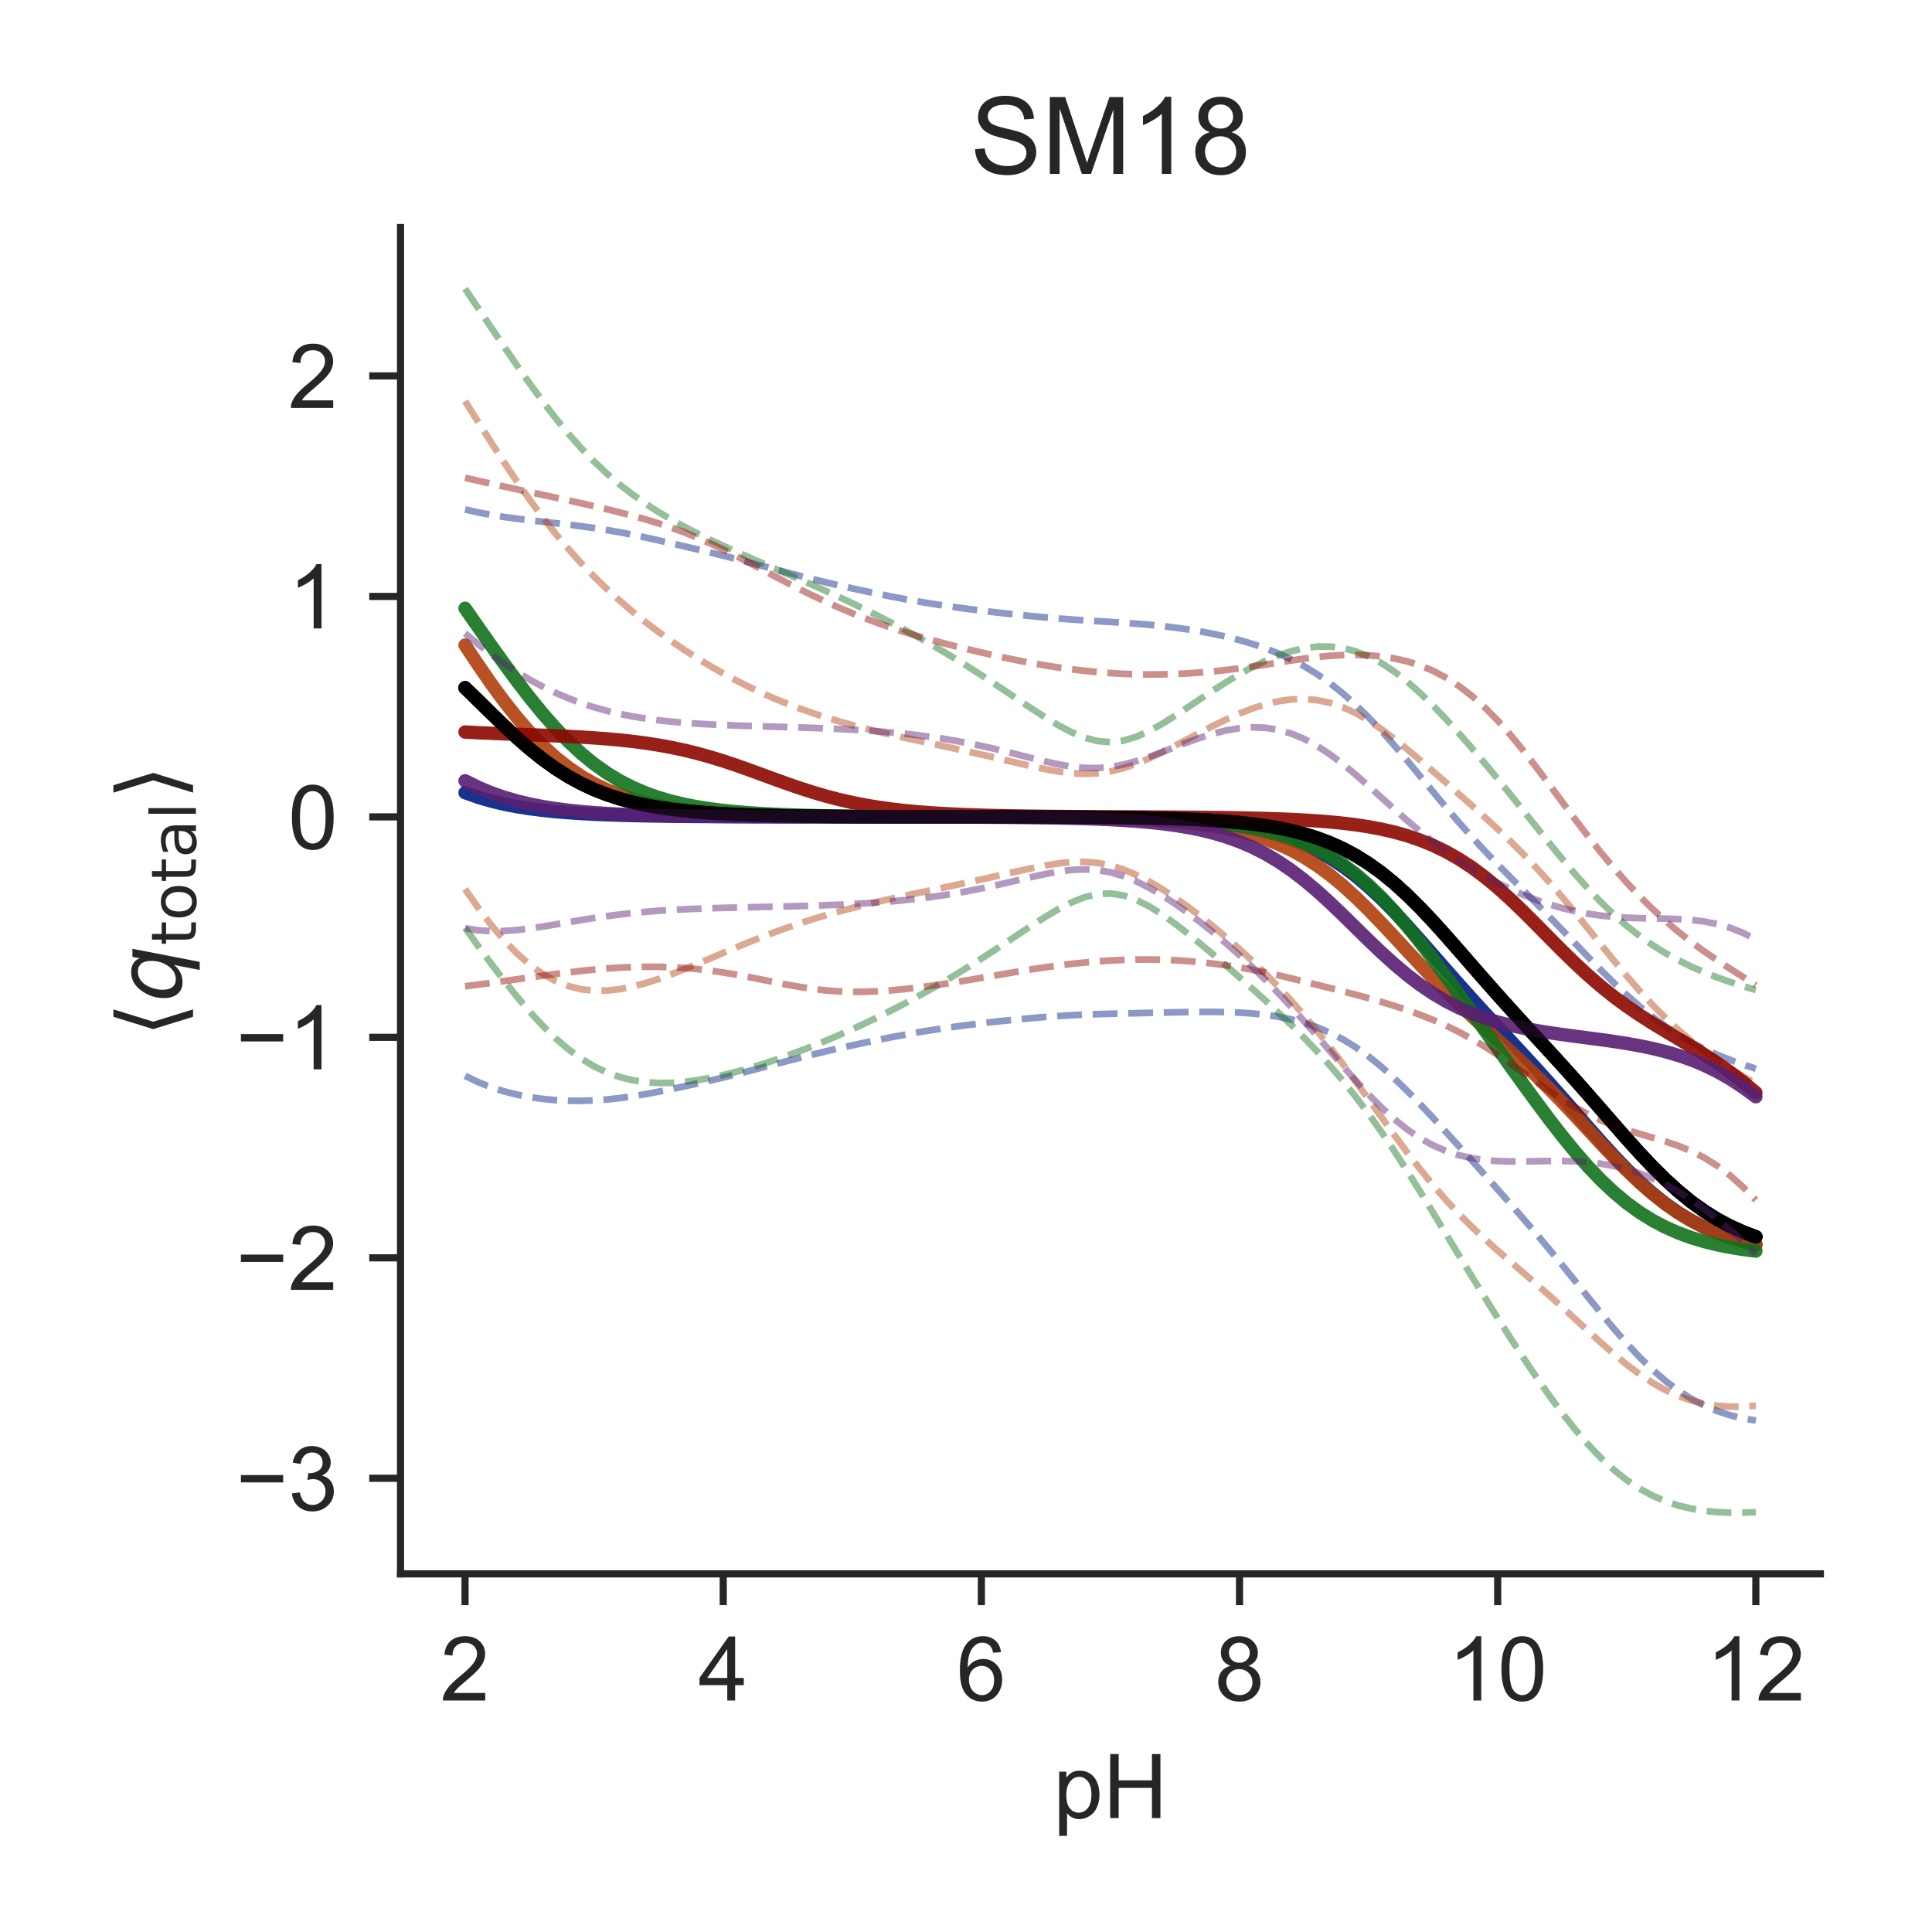 <?xml version="1.0" encoding="utf-8" standalone="no"?>
<!DOCTYPE svg PUBLIC "-//W3C//DTD SVG 1.1//EN"
  "http://www.w3.org/Graphics/SVG/1.1/DTD/svg11.dtd">
<!-- Created with matplotlib (http://matplotlib.org/) -->
<svg height="216pt" version="1.1" viewBox="0 0 216 216" width="216pt" xmlns="http://www.w3.org/2000/svg" xmlns:xlink="http://www.w3.org/1999/xlink">
 <defs>
  <style type="text/css">
*{stroke-linecap:butt;stroke-linejoin:round;}
  </style>
 </defs>
 <g id="figure_1">
  <g id="patch_1">
   <path d="M 0 216 
L 216 216 
L 216 0 
L 0 0 
z
" style="fill:#ffffff;"/>
  </g>
  <g id="axes_1">
   <g id="patch_2">
    <path d="M 44.78 175.96 
L 203.52 175.96 
L 203.52 25.44 
L 44.78 25.44 
z
" style="fill:#ffffff;"/>
   </g>
   <g id="matplotlib.axis_1">
    <g id="xtick_1">
     <g id="line2d_1">
      <defs>
       <path d="M 0 0 
L 0 3.5 
" id="mb415f9272c" style="stroke:#262626;stroke-width:0.8;"/>
      </defs>
      <g>
       <use style="fill:#262626;stroke:#262626;stroke-width:0.8;" x="51.995" xlink:href="#mb415f9272c" y="175.96"/>
      </g>
     </g>
     <g id="text_1">
      <!-- 2 -->
      <defs>
       <path d="M 50.344 8.453 
L 50.344 0 
L 3.031 0 
Q 2.938 3.172 4.047 6.109 
Q 5.859 10.938 9.828 15.625 
Q 13.812 20.312 21.344 26.469 
Q 33.016 36.031 37.109 41.625 
Q 41.219 47.219 41.219 52.203 
Q 41.219 57.422 37.469 61 
Q 33.734 64.594 27.734 64.594 
Q 21.391 64.594 17.578 60.781 
Q 13.766 56.984 13.719 50.25 
L 4.688 51.172 
Q 5.609 61.281 11.656 66.578 
Q 17.719 71.875 27.938 71.875 
Q 38.234 71.875 44.234 66.156 
Q 50.25 60.453 50.25 52 
Q 50.25 47.703 48.484 43.547 
Q 46.734 39.406 42.656 34.812 
Q 38.578 30.219 29.109 22.219 
Q 21.188 15.578 18.938 13.203 
Q 16.703 10.844 15.234 8.453 
z
" id="ArialMT-32"/>
      </defs>
      <g style="fill:#262626;" transform="translate(49.215 190.118)scale(0.1 -0.1)">
       <use xlink:href="#ArialMT-32"/>
      </g>
     </g>
    </g>
    <g id="xtick_2">
     <g id="line2d_2">
      <g>
       <use style="fill:#262626;stroke:#262626;stroke-width:0.8;" x="80.857" xlink:href="#mb415f9272c" y="175.96"/>
      </g>
     </g>
     <g id="text_2">
      <!-- 4 -->
      <defs>
       <path d="M 32.328 0 
L 32.328 17.141 
L 1.266 17.141 
L 1.266 25.203 
L 33.938 71.578 
L 41.109 71.578 
L 41.109 25.203 
L 50.781 25.203 
L 50.781 17.141 
L 41.109 17.141 
L 41.109 0 
z
M 32.328 25.203 
L 32.328 57.469 
L 9.906 25.203 
z
" id="ArialMT-34"/>
      </defs>
      <g style="fill:#262626;" transform="translate(78.077 190.118)scale(0.1 -0.1)">
       <use xlink:href="#ArialMT-34"/>
      </g>
     </g>
    </g>
    <g id="xtick_3">
     <g id="line2d_3">
      <g>
       <use style="fill:#262626;stroke:#262626;stroke-width:0.8;" x="109.719" xlink:href="#mb415f9272c" y="175.96"/>
      </g>
     </g>
     <g id="text_3">
      <!-- 6 -->
      <defs>
       <path d="M 49.75 54.047 
L 41.016 53.375 
Q 39.844 58.547 37.703 60.891 
Q 34.125 64.656 28.906 64.656 
Q 24.703 64.656 21.531 62.312 
Q 17.391 59.281 14.984 53.469 
Q 12.594 47.656 12.5 36.922 
Q 15.672 41.75 20.266 44.094 
Q 24.859 46.438 29.891 46.438 
Q 38.672 46.438 44.844 39.969 
Q 51.031 33.5 51.031 23.25 
Q 51.031 16.5 48.125 10.719 
Q 45.219 4.938 40.141 1.859 
Q 35.062 -1.219 28.609 -1.219 
Q 17.625 -1.219 10.688 6.859 
Q 3.766 14.938 3.766 33.5 
Q 3.766 54.25 11.422 63.672 
Q 18.109 71.875 29.438 71.875 
Q 37.891 71.875 43.281 67.141 
Q 48.688 62.406 49.75 54.047 
z
M 13.875 23.188 
Q 13.875 18.656 15.797 14.5 
Q 17.719 10.359 21.188 8.172 
Q 24.656 6 28.469 6 
Q 34.031 6 38.031 10.484 
Q 42.047 14.984 42.047 22.703 
Q 42.047 30.125 38.078 34.391 
Q 34.125 38.672 28.125 38.672 
Q 22.172 38.672 18.016 34.391 
Q 13.875 30.125 13.875 23.188 
z
" id="ArialMT-36"/>
      </defs>
      <g style="fill:#262626;" transform="translate(106.939 190.118)scale(0.1 -0.1)">
       <use xlink:href="#ArialMT-36"/>
      </g>
     </g>
    </g>
    <g id="xtick_4">
     <g id="line2d_4">
      <g>
       <use style="fill:#262626;stroke:#262626;stroke-width:0.8;" x="138.581" xlink:href="#mb415f9272c" y="175.96"/>
      </g>
     </g>
     <g id="text_4">
      <!-- 8 -->
      <defs>
       <path d="M 17.672 38.812 
Q 12.203 40.828 9.562 44.531 
Q 6.938 48.25 6.938 53.422 
Q 6.938 61.234 12.547 66.547 
Q 18.172 71.875 27.484 71.875 
Q 36.859 71.875 42.578 66.422 
Q 48.297 60.984 48.297 53.172 
Q 48.297 48.188 45.672 44.5 
Q 43.062 40.828 37.75 38.812 
Q 44.344 36.672 47.781 31.875 
Q 51.219 27.094 51.219 20.453 
Q 51.219 11.281 44.719 5.031 
Q 38.234 -1.219 27.641 -1.219 
Q 17.047 -1.219 10.547 5.047 
Q 4.047 11.328 4.047 20.703 
Q 4.047 27.688 7.594 32.391 
Q 11.141 37.109 17.672 38.812 
z
M 15.922 53.719 
Q 15.922 48.641 19.188 45.406 
Q 22.469 42.188 27.688 42.188 
Q 32.766 42.188 36.016 45.375 
Q 39.266 48.578 39.266 53.219 
Q 39.266 58.062 35.906 61.359 
Q 32.562 64.656 27.594 64.656 
Q 22.562 64.656 19.234 61.422 
Q 15.922 58.203 15.922 53.719 
z
M 13.094 20.656 
Q 13.094 16.891 14.875 13.375 
Q 16.656 9.859 20.172 7.922 
Q 23.688 6 27.734 6 
Q 34.031 6 38.125 10.047 
Q 42.234 14.109 42.234 20.359 
Q 42.234 26.703 38.016 30.859 
Q 33.797 35.016 27.438 35.016 
Q 21.234 35.016 17.156 30.906 
Q 13.094 26.812 13.094 20.656 
z
" id="ArialMT-38"/>
      </defs>
      <g style="fill:#262626;" transform="translate(135.8 190.118)scale(0.1 -0.1)">
       <use xlink:href="#ArialMT-38"/>
      </g>
     </g>
    </g>
    <g id="xtick_5">
     <g id="line2d_5">
      <g>
       <use style="fill:#262626;stroke:#262626;stroke-width:0.8;" x="167.443" xlink:href="#mb415f9272c" y="175.96"/>
      </g>
     </g>
     <g id="text_5">
      <!-- 10 -->
      <defs>
       <path d="M 37.25 0 
L 28.469 0 
L 28.469 56 
Q 25.297 52.984 20.141 49.953 
Q 14.984 46.922 10.891 45.406 
L 10.891 53.906 
Q 18.266 57.375 23.781 62.297 
Q 29.297 67.234 31.594 71.875 
L 37.25 71.875 
z
" id="ArialMT-31"/>
       <path d="M 4.156 35.297 
Q 4.156 48 6.766 55.734 
Q 9.375 63.484 14.516 67.672 
Q 19.672 71.875 27.484 71.875 
Q 33.25 71.875 37.594 69.547 
Q 41.938 67.234 44.766 62.859 
Q 47.609 58.5 49.219 52.219 
Q 50.828 45.953 50.828 35.297 
Q 50.828 22.703 48.234 14.969 
Q 45.656 7.234 40.5 3 
Q 35.359 -1.219 27.484 -1.219 
Q 17.141 -1.219 11.234 6.203 
Q 4.156 15.141 4.156 35.297 
z
M 13.188 35.297 
Q 13.188 17.672 17.312 11.828 
Q 21.438 6 27.484 6 
Q 33.547 6 37.672 11.859 
Q 41.797 17.719 41.797 35.297 
Q 41.797 52.984 37.672 58.781 
Q 33.547 64.594 27.391 64.594 
Q 21.344 64.594 17.719 59.469 
Q 13.188 52.938 13.188 35.297 
z
" id="ArialMT-30"/>
      </defs>
      <g style="fill:#262626;" transform="translate(161.882 190.118)scale(0.1 -0.1)">
       <use xlink:href="#ArialMT-31"/>
       <use x="55.615" xlink:href="#ArialMT-30"/>
      </g>
     </g>
    </g>
    <g id="xtick_6">
     <g id="line2d_6">
      <g>
       <use style="fill:#262626;stroke:#262626;stroke-width:0.8;" x="196.305" xlink:href="#mb415f9272c" y="175.96"/>
      </g>
     </g>
     <g id="text_6">
      <!-- 12 -->
      <g style="fill:#262626;" transform="translate(190.744 190.118)scale(0.1 -0.1)">
       <use xlink:href="#ArialMT-31"/>
       <use x="55.615" xlink:href="#ArialMT-32"/>
      </g>
     </g>
    </g>
    <g id="text_7">
     <!-- pH -->
     <defs>
      <path d="M 6.594 -19.875 
L 6.594 51.859 
L 14.594 51.859 
L 14.594 45.125 
Q 17.438 49.078 21 51.047 
Q 24.562 53.031 29.641 53.031 
Q 36.281 53.031 41.359 49.609 
Q 46.438 46.188 49.016 39.953 
Q 51.609 33.734 51.609 26.312 
Q 51.609 18.359 48.75 11.984 
Q 45.906 5.609 40.453 2.219 
Q 35.016 -1.172 29 -1.172 
Q 24.609 -1.172 21.109 0.688 
Q 17.625 2.547 15.375 5.375 
L 15.375 -19.875 
z
M 14.547 25.641 
Q 14.547 15.625 18.594 10.844 
Q 22.656 6.062 28.422 6.062 
Q 34.281 6.062 38.453 11.016 
Q 42.625 15.969 42.625 26.375 
Q 42.625 36.281 38.547 41.203 
Q 34.469 46.141 28.812 46.141 
Q 23.188 46.141 18.859 40.891 
Q 14.547 35.641 14.547 25.641 
z
" id="ArialMT-70"/>
      <path d="M 8.016 0 
L 8.016 71.578 
L 17.484 71.578 
L 17.484 42.188 
L 54.688 42.188 
L 54.688 71.578 
L 64.156 71.578 
L 64.156 0 
L 54.688 0 
L 54.688 33.734 
L 17.484 33.734 
L 17.484 0 
z
" id="ArialMT-48"/>
     </defs>
     <g style="fill:#262626;" transform="translate(117.759 203.263)scale(0.1 -0.1)">
      <use xlink:href="#ArialMT-70"/>
      <use x="55.615" xlink:href="#ArialMT-48"/>
     </g>
    </g>
   </g>
   <g id="matplotlib.axis_2">
    <g id="ytick_1">
     <g id="line2d_7">
      <defs>
       <path d="M 0 0 
L -3.5 0 
" id="m27b9467b16" style="stroke:#262626;stroke-width:0.8;"/>
      </defs>
      <g>
       <use style="fill:#262626;stroke:#262626;stroke-width:0.8;" x="44.78" xlink:href="#m27b9467b16" y="165.275"/>
      </g>
     </g>
     <g id="text_8">
      <!-- −3 -->
      <defs>
       <path d="M 52.828 31.203 
L 5.562 31.203 
L 5.562 39.406 
L 52.828 39.406 
z
" id="ArialMT-2212"/>
       <path d="M 4.203 18.891 
L 12.984 20.062 
Q 14.5 12.594 18.141 9.297 
Q 21.781 6 27 6 
Q 33.203 6 37.469 10.297 
Q 41.75 14.594 41.75 20.953 
Q 41.75 27 37.797 30.922 
Q 33.844 34.859 27.734 34.859 
Q 25.25 34.859 21.531 33.891 
L 22.516 41.609 
Q 23.391 41.5 23.922 41.5 
Q 29.547 41.5 34.031 44.422 
Q 38.531 47.359 38.531 53.469 
Q 38.531 58.297 35.25 61.469 
Q 31.984 64.656 26.812 64.656 
Q 21.688 64.656 18.266 61.422 
Q 14.844 58.203 13.875 51.766 
L 5.078 53.328 
Q 6.688 62.156 12.391 67.016 
Q 18.109 71.875 26.609 71.875 
Q 32.469 71.875 37.391 69.359 
Q 42.328 66.844 44.938 62.5 
Q 47.562 58.156 47.562 53.266 
Q 47.562 48.641 45.062 44.828 
Q 42.578 41.016 37.703 38.766 
Q 44.047 37.312 47.562 32.688 
Q 51.078 28.078 51.078 21.141 
Q 51.078 11.766 44.234 5.25 
Q 37.406 -1.266 26.953 -1.266 
Q 17.531 -1.266 11.297 4.344 
Q 5.078 9.969 4.203 18.891 
z
" id="ArialMT-33"/>
      </defs>
      <g style="fill:#262626;" transform="translate(26.378 168.854)scale(0.1 -0.1)">
       <use xlink:href="#ArialMT-2212"/>
       <use x="58.398" xlink:href="#ArialMT-33"/>
      </g>
     </g>
    </g>
    <g id="ytick_2">
     <g id="line2d_8">
      <g>
       <use style="fill:#262626;stroke:#262626;stroke-width:0.8;" x="44.78" xlink:href="#m27b9467b16" y="140.626"/>
      </g>
     </g>
     <g id="text_9">
      <!-- −2 -->
      <g style="fill:#262626;" transform="translate(26.378 144.205)scale(0.1 -0.1)">
       <use xlink:href="#ArialMT-2212"/>
       <use x="58.398" xlink:href="#ArialMT-32"/>
      </g>
     </g>
    </g>
    <g id="ytick_3">
     <g id="line2d_9">
      <g>
       <use style="fill:#262626;stroke:#262626;stroke-width:0.8;" x="44.78" xlink:href="#m27b9467b16" y="115.977"/>
      </g>
     </g>
     <g id="text_10">
      <!-- −1 -->
      <g style="fill:#262626;" transform="translate(26.378 119.556)scale(0.1 -0.1)">
       <use xlink:href="#ArialMT-2212"/>
       <use x="58.398" xlink:href="#ArialMT-31"/>
      </g>
     </g>
    </g>
    <g id="ytick_4">
     <g id="line2d_10">
      <g>
       <use style="fill:#262626;stroke:#262626;stroke-width:0.8;" x="44.78" xlink:href="#m27b9467b16" y="91.328"/>
      </g>
     </g>
     <g id="text_11">
      <!-- 0 -->
      <g style="fill:#262626;" transform="translate(32.219 94.907)scale(0.1 -0.1)">
       <use xlink:href="#ArialMT-30"/>
      </g>
     </g>
    </g>
    <g id="ytick_5">
     <g id="line2d_11">
      <g>
       <use style="fill:#262626;stroke:#262626;stroke-width:0.8;" x="44.78" xlink:href="#m27b9467b16" y="66.679"/>
      </g>
     </g>
     <g id="text_12">
      <!-- 1 -->
      <g style="fill:#262626;" transform="translate(32.219 70.258)scale(0.1 -0.1)">
       <use xlink:href="#ArialMT-31"/>
      </g>
     </g>
    </g>
    <g id="ytick_6">
     <g id="line2d_12">
      <g>
       <use style="fill:#262626;stroke:#262626;stroke-width:0.8;" x="44.78" xlink:href="#m27b9467b16" y="42.03"/>
      </g>
     </g>
     <g id="text_13">
      <!-- 2 -->
      <g style="fill:#262626;" transform="translate(32.219 45.609)scale(0.1 -0.1)">
       <use xlink:href="#ArialMT-32"/>
      </g>
     </g>
    </g>
    <g id="text_14">
     <!-- $\langle q_\mathsf{total} \rangle$ -->
     <defs>
      <path d="M 8.938 31.344 
L 22.703 75.875 
L 31 75.875 
L 17.234 31.344 
L 31 -13.188 
L 22.703 -13.188 
z
" id="DejaVuSans-27e8"/>
      <path d="M 41.703 8.203 
Q 38.094 3.469 33.172 1.016 
Q 28.266 -1.422 22.312 -1.422 
Q 14.016 -1.422 9.297 4.172 
Q 4.594 9.766 4.594 19.578 
Q 4.594 27.484 7.5 34.859 
Q 10.406 42.234 15.828 48.094 
Q 19.344 51.906 23.906 53.953 
Q 28.469 56 33.5 56 
Q 39.547 56 43.453 53.609 
Q 47.359 51.219 49.125 46.391 
L 50.688 54.594 
L 59.719 54.594 
L 45.125 -20.609 
L 36.078 -20.609 
z
M 13.922 20.906 
Q 13.922 13.672 16.938 9.891 
Q 19.969 6.109 25.688 6.109 
Q 34.188 6.109 40.188 14.234 
Q 46.188 22.359 46.188 33.984 
Q 46.188 41.016 43.078 44.75 
Q 39.984 48.484 34.188 48.484 
Q 29.938 48.484 26.312 46.5 
Q 22.703 44.531 20.016 40.719 
Q 17.188 36.719 15.547 31.344 
Q 13.922 25.984 13.922 20.906 
z
" id="DejaVuSans-Oblique-71"/>
      <path d="M 18.312 70.219 
L 18.312 54.688 
L 36.812 54.688 
L 36.812 47.703 
L 18.312 47.703 
L 18.312 18.016 
Q 18.312 11.328 20.141 9.422 
Q 21.969 7.516 27.594 7.516 
L 36.812 7.516 
L 36.812 0 
L 27.594 0 
Q 17.188 0 13.234 3.875 
Q 9.281 7.766 9.281 18.016 
L 9.281 47.703 
L 2.688 47.703 
L 2.688 54.688 
L 9.281 54.688 
L 9.281 70.219 
z
" id="DejaVuSans-74"/>
      <path d="M 30.609 48.391 
Q 23.391 48.391 19.188 42.75 
Q 14.984 37.109 14.984 27.297 
Q 14.984 17.484 19.156 11.844 
Q 23.344 6.203 30.609 6.203 
Q 37.797 6.203 41.984 11.859 
Q 46.188 17.531 46.188 27.297 
Q 46.188 37.016 41.984 42.703 
Q 37.797 48.391 30.609 48.391 
z
M 30.609 56 
Q 42.328 56 49.016 48.375 
Q 55.719 40.766 55.719 27.297 
Q 55.719 13.875 49.016 6.219 
Q 42.328 -1.422 30.609 -1.422 
Q 18.844 -1.422 12.172 6.219 
Q 5.516 13.875 5.516 27.297 
Q 5.516 40.766 12.172 48.375 
Q 18.844 56 30.609 56 
z
" id="DejaVuSans-6f"/>
      <path d="M 34.281 27.484 
Q 23.391 27.484 19.188 25 
Q 14.984 22.516 14.984 16.5 
Q 14.984 11.719 18.141 8.906 
Q 21.297 6.109 26.703 6.109 
Q 34.188 6.109 38.703 11.406 
Q 43.219 16.703 43.219 25.484 
L 43.219 27.484 
z
M 52.203 31.203 
L 52.203 0 
L 43.219 0 
L 43.219 8.297 
Q 40.141 3.328 35.547 0.953 
Q 30.953 -1.422 24.312 -1.422 
Q 15.922 -1.422 10.953 3.297 
Q 6 8.016 6 15.922 
Q 6 25.141 12.172 29.828 
Q 18.359 34.516 30.609 34.516 
L 43.219 34.516 
L 43.219 35.406 
Q 43.219 41.609 39.141 45 
Q 35.062 48.391 27.688 48.391 
Q 23 48.391 18.547 47.266 
Q 14.109 46.141 10.016 43.891 
L 10.016 52.203 
Q 14.938 54.109 19.578 55.047 
Q 24.219 56 28.609 56 
Q 40.484 56 46.344 49.844 
Q 52.203 43.703 52.203 31.203 
z
" id="DejaVuSans-61"/>
      <path d="M 9.422 75.984 
L 18.406 75.984 
L 18.406 0 
L 9.422 0 
z
" id="DejaVuSans-6c"/>
      <path d="M 30.078 31.344 
L 16.312 -13.188 
L 8.016 -13.188 
L 21.781 31.344 
L 8.016 75.875 
L 16.312 75.875 
z
" id="DejaVuSans-27e9"/>
     </defs>
     <g style="fill:#262626;" transform="translate(20.278 115.95)rotate(-90)scale(0.1 -0.1)">
      <use transform="translate(0 0.125)" xlink:href="#DejaVuSans-27e8"/>
      <use transform="translate(39.014 0.125)" xlink:href="#DejaVuSans-Oblique-71"/>
      <use transform="translate(102.49 -16.281)scale(0.7)" xlink:href="#DejaVuSans-74"/>
      <use transform="translate(129.937 -16.281)scale(0.7)" xlink:href="#DejaVuSans-6f"/>
      <use transform="translate(172.764 -16.281)scale(0.7)" xlink:href="#DejaVuSans-74"/>
      <use transform="translate(200.21 -16.281)scale(0.7)" xlink:href="#DejaVuSans-61"/>
      <use transform="translate(243.105 -16.281)scale(0.7)" xlink:href="#DejaVuSans-6c"/>
      <use transform="translate(265.288 0.125)" xlink:href="#DejaVuSans-27e9"/>
     </g>
    </g>
   </g>
   <g id="line2d_13">
    <path clip-path="url(#pd0d4e5aa48)" d="M 51.995 88.618 
L 53.439 89.131 
L 54.882 89.553 
L 56.325 89.899 
L 57.768 90.181 
L 59.211 90.409 
L 60.654 90.593 
L 62.097 90.741 
L 63.54 90.859 
L 64.983 90.955 
L 66.426 91.03 
L 67.869 91.091 
L 69.313 91.14 
L 70.756 91.178 
L 72.199 91.209 
L 73.642 91.233 
L 75.085 91.253 
L 76.528 91.268 
L 77.971 91.28 
L 79.414 91.29 
L 80.857 91.298 
L 82.3 91.304 
L 83.743 91.309 
L 85.187 91.313 
L 86.63 91.316 
L 88.073 91.319 
L 89.516 91.321 
L 90.959 91.322 
L 92.402 91.324 
L 93.845 91.325 
L 95.288 91.326 
L 96.731 91.327 
L 98.174 91.328 
L 99.617 91.329 
L 101.061 91.33 
L 102.504 91.33 
L 103.947 91.332 
L 105.39 91.333 
L 106.833 91.334 
L 108.276 91.336 
L 109.719 91.339 
L 111.162 91.342 
L 112.605 91.345 
L 114.048 91.35 
L 115.491 91.356 
L 116.935 91.363 
L 118.378 91.372 
L 119.821 91.383 
L 121.264 91.397 
L 122.707 91.415 
L 124.15 91.438 
L 125.593 91.466 
L 127.036 91.502 
L 128.479 91.546 
L 129.922 91.602 
L 131.365 91.673 
L 132.809 91.76 
L 134.252 91.87 
L 135.695 92.007 
L 137.138 92.177 
L 138.581 92.388 
L 140.024 92.649 
L 141.467 92.97 
L 142.91 93.362 
L 144.353 93.84 
L 145.796 94.415 
L 147.239 95.102 
L 148.683 95.912 
L 150.126 96.856 
L 151.569 97.937 
L 153.012 99.156 
L 154.455 100.503 
L 155.898 101.963 
L 157.341 103.513 
L 158.784 105.124 
L 160.227 106.767 
L 161.67 108.417 
L 163.113 110.054 
L 164.557 111.665 
L 166 113.248 
L 167.443 114.809 
L 168.886 116.359 
L 170.329 117.913 
L 171.772 119.483 
L 173.215 121.08 
L 174.658 122.705 
L 176.101 124.35 
L 177.544 126 
L 178.987 127.631 
L 180.431 129.215 
L 181.874 130.723 
L 183.317 132.13 
L 184.76 133.416 
L 186.203 134.568 
L 187.646 135.581 
L 189.089 136.458 
L 190.532 137.206 
L 191.975 137.836 
L 193.418 138.361 
L 194.861 138.795 
L 196.305 139.151 
" style="fill:none;opacity:0.9;stroke:#001c7f;stroke-linecap:round;stroke-width:1.5;"/>
   </g>
   <g id="line2d_14">
    <path clip-path="url(#pd0d4e5aa48)" d="M 51.995 76.896 
L 53.439 78.295 
L 54.882 79.712 
L 56.325 81.111 
L 57.768 82.456 
L 59.211 83.717 
L 60.654 84.873 
L 62.097 85.908 
L 63.54 86.819 
L 64.983 87.606 
L 66.426 88.277 
L 67.869 88.841 
L 69.313 89.311 
L 70.756 89.698 
L 72.199 90.016 
L 73.642 90.274 
L 75.085 90.483 
L 76.528 90.652 
L 77.971 90.788 
L 79.414 90.897 
L 80.857 90.985 
L 82.3 91.055 
L 83.743 91.11 
L 85.187 91.155 
L 86.63 91.19 
L 88.073 91.219 
L 89.516 91.241 
L 90.959 91.259 
L 92.402 91.273 
L 93.845 91.285 
L 95.288 91.294 
L 96.731 91.301 
L 98.174 91.307 
L 99.617 91.312 
L 101.061 91.316 
L 102.504 91.319 
L 103.947 91.322 
L 105.39 91.324 
L 106.833 91.326 
L 108.276 91.329 
L 109.719 91.331 
L 111.162 91.333 
L 112.605 91.336 
L 114.048 91.339 
L 115.491 91.343 
L 116.935 91.347 
L 118.378 91.353 
L 119.821 91.36 
L 121.264 91.368 
L 122.707 91.379 
L 124.15 91.392 
L 125.593 91.409 
L 127.036 91.43 
L 128.479 91.456 
L 129.922 91.49 
L 131.365 91.531 
L 132.809 91.583 
L 134.252 91.649 
L 135.695 91.731 
L 137.138 91.833 
L 138.581 91.961 
L 140.024 92.12 
L 141.467 92.317 
L 142.91 92.562 
L 144.353 92.863 
L 145.796 93.232 
L 147.239 93.681 
L 148.683 94.225 
L 150.126 94.876 
L 151.569 95.647 
L 153.012 96.549 
L 154.455 97.588 
L 155.898 98.767 
L 157.341 100.078 
L 158.784 101.508 
L 160.227 103.036 
L 161.67 104.636 
L 163.113 106.279 
L 164.557 107.938 
L 166 109.59 
L 167.443 111.222 
L 168.886 112.827 
L 170.329 114.408 
L 171.772 115.977 
L 173.215 117.545 
L 174.658 119.127 
L 176.101 120.732 
L 177.544 122.364 
L 178.987 124.016 
L 180.431 125.675 
L 181.874 127.318 
L 183.317 128.918 
L 184.76 130.446 
L 186.203 131.876 
L 187.646 133.187 
L 189.089 134.366 
L 190.532 135.405 
L 191.975 136.307 
L 193.418 137.078 
L 194.861 137.729 
L 196.305 138.273 
" style="fill:none;opacity:0.7;stroke:#000000;stroke-linecap:round;stroke-width:1.5;"/>
   </g>
   <g id="line2d_15">
    <path clip-path="url(#pd0d4e5aa48)" d="M 51.995 56.956 
L 53.439 57.287 
L 54.882 57.561 
L 56.325 57.791 
L 57.768 57.988 
L 59.211 58.164 
L 60.654 58.327 
L 62.097 58.488 
L 63.54 58.654 
L 64.983 58.834 
L 66.426 59.034 
L 67.869 59.26 
L 69.313 59.514 
L 70.756 59.795 
L 72.199 60.099 
L 73.642 60.418 
L 75.085 60.749 
L 76.528 61.085 
L 77.971 61.426 
L 79.414 61.773 
L 80.857 62.129 
L 82.3 62.497 
L 83.743 62.877 
L 85.187 63.264 
L 86.63 63.651 
L 88.073 64.031 
L 89.516 64.404 
L 90.959 64.769 
L 92.402 65.123 
L 93.845 65.462 
L 95.288 65.784 
L 96.731 66.093 
L 98.174 66.394 
L 99.617 66.686 
L 101.061 66.964 
L 102.504 67.224 
L 103.947 67.463 
L 105.39 67.684 
L 106.833 67.89 
L 108.276 68.086 
L 109.719 68.271 
L 111.162 68.443 
L 112.605 68.603 
L 114.048 68.753 
L 115.491 68.896 
L 116.935 69.03 
L 118.378 69.152 
L 119.821 69.26 
L 121.264 69.357 
L 122.707 69.447 
L 124.15 69.534 
L 125.593 69.625 
L 127.036 69.728 
L 128.479 69.85 
L 129.922 69.995 
L 131.365 70.168 
L 132.809 70.37 
L 134.252 70.605 
L 135.695 70.88 
L 137.138 71.198 
L 138.581 71.565 
L 140.024 71.99 
L 141.467 72.483 
L 142.91 73.054 
L 144.353 73.715 
L 145.796 74.48 
L 147.239 75.363 
L 148.683 76.373 
L 150.126 77.518 
L 151.569 78.797 
L 153.012 80.205 
L 154.455 81.729 
L 155.898 83.35 
L 157.341 85.046 
L 158.784 86.786 
L 160.227 88.538 
L 161.67 90.268 
L 163.113 91.952 
L 164.557 93.574 
L 166 95.133 
L 167.443 96.636 
L 168.886 98.103 
L 170.329 99.554 
L 171.772 101.009 
L 173.215 102.481 
L 174.658 103.972 
L 176.101 105.475 
L 177.544 106.975 
L 178.987 108.453 
L 180.431 109.884 
L 181.874 111.246 
L 183.317 112.519 
L 184.76 113.689 
L 186.203 114.748 
L 187.646 115.694 
L 189.089 116.532 
L 190.532 117.27 
L 191.975 117.92 
L 193.418 118.496 
L 194.861 119.013 
L 196.305 119.485 
" style="fill:none;opacity:0.45;stroke:#001c7f;stroke-dasharray:2.775,1.2;stroke-dashoffset:0;stroke-width:0.75;"/>
   </g>
   <g id="line2d_16">
    <path clip-path="url(#pd0d4e5aa48)" d="M 51.995 120.279 
L 53.439 120.975 
L 54.882 121.546 
L 56.325 122.008 
L 57.768 122.374 
L 59.211 122.654 
L 60.654 122.858 
L 62.097 122.994 
L 63.54 123.065 
L 64.983 123.075 
L 66.426 123.027 
L 67.869 122.922 
L 69.313 122.765 
L 70.756 122.561 
L 72.199 122.319 
L 73.642 122.048 
L 75.085 121.756 
L 76.528 121.451 
L 77.971 121.135 
L 79.414 120.807 
L 80.857 120.467 
L 82.3 120.111 
L 83.743 119.741 
L 85.187 119.362 
L 86.63 118.982 
L 88.073 118.607 
L 89.516 118.238 
L 90.959 117.876 
L 92.402 117.525 
L 93.845 117.189 
L 95.288 116.868 
L 96.731 116.561 
L 98.174 116.262 
L 99.617 115.971 
L 101.061 115.695 
L 102.504 115.437 
L 103.947 115.2 
L 105.39 114.982 
L 106.833 114.779 
L 108.276 114.587 
L 109.719 114.406 
L 111.162 114.24 
L 112.605 114.088 
L 114.048 113.946 
L 115.491 113.815 
L 116.935 113.695 
L 118.378 113.592 
L 119.821 113.506 
L 121.264 113.437 
L 122.707 113.383 
L 124.15 113.341 
L 125.593 113.307 
L 127.036 113.275 
L 128.479 113.243 
L 129.922 113.209 
L 131.365 113.177 
L 132.809 113.151 
L 134.252 113.135 
L 135.695 113.134 
L 137.138 113.156 
L 138.581 113.211 
L 140.024 113.307 
L 141.467 113.457 
L 142.91 113.671 
L 144.353 113.964 
L 145.796 114.35 
L 147.239 114.841 
L 148.683 115.451 
L 150.126 116.193 
L 151.569 117.077 
L 153.012 118.107 
L 154.455 119.278 
L 155.898 120.576 
L 157.341 121.979 
L 158.784 123.461 
L 160.227 124.997 
L 161.67 126.566 
L 163.113 128.156 
L 164.557 129.756 
L 166 131.363 
L 167.443 132.981 
L 168.886 134.615 
L 170.329 136.272 
L 171.772 137.958 
L 173.215 139.679 
L 174.658 141.437 
L 176.101 143.224 
L 177.544 145.024 
L 178.987 146.809 
L 180.431 148.546 
L 181.874 150.201 
L 183.317 151.742 
L 184.76 153.143 
L 186.203 154.387 
L 187.646 155.467 
L 189.089 156.383 
L 190.532 157.141 
L 191.975 157.752 
L 193.418 158.226 
L 194.861 158.576 
L 196.305 158.816 
" style="fill:none;opacity:0.45;stroke:#001c7f;stroke-dasharray:2.775,1.2;stroke-dashoffset:0;stroke-width:0.75;"/>
   </g>
   <g id="line2d_17">
    <path clip-path="url(#pd0d4e5aa48)" d="M 51.995 72.128 
L 53.439 74.304 
L 54.882 76.39 
L 56.325 78.358 
L 57.768 80.185 
L 59.211 81.851 
L 60.654 83.345 
L 62.097 84.663 
L 63.54 85.807 
L 64.983 86.787 
L 66.426 87.615 
L 67.869 88.308 
L 69.313 88.883 
L 70.756 89.355 
L 72.199 89.741 
L 73.642 90.054 
L 75.085 90.308 
L 76.528 90.513 
L 77.971 90.677 
L 79.414 90.809 
L 80.857 90.914 
L 82.3 90.998 
L 83.743 91.066 
L 85.187 91.119 
L 86.63 91.162 
L 88.073 91.196 
L 89.516 91.224 
L 90.959 91.245 
L 92.402 91.263 
L 93.845 91.277 
L 95.288 91.288 
L 96.731 91.297 
L 98.174 91.304 
L 99.617 91.31 
L 101.061 91.316 
L 102.504 91.32 
L 103.947 91.324 
L 105.39 91.328 
L 106.833 91.332 
L 108.276 91.336 
L 109.719 91.341 
L 111.162 91.346 
L 112.605 91.353 
L 114.048 91.36 
L 115.491 91.369 
L 116.935 91.381 
L 118.378 91.395 
L 119.821 91.413 
L 121.264 91.436 
L 122.707 91.464 
L 124.15 91.499 
L 125.593 91.543 
L 127.036 91.598 
L 128.479 91.667 
L 129.922 91.754 
L 131.365 91.862 
L 132.809 91.996 
L 134.252 92.164 
L 135.695 92.372 
L 137.138 92.629 
L 138.581 92.944 
L 140.024 93.33 
L 141.467 93.8 
L 142.91 94.365 
L 144.353 95.039 
L 145.796 95.833 
L 147.239 96.757 
L 148.683 97.814 
L 150.126 99.002 
L 151.569 100.312 
L 153.012 101.726 
L 154.455 103.218 
L 155.898 104.759 
L 157.341 106.317 
L 158.784 107.864 
L 160.227 109.377 
L 161.67 110.841 
L 163.113 112.252 
L 164.557 113.616 
L 166 114.945 
L 167.443 116.258 
L 168.886 117.575 
L 170.329 118.917 
L 171.772 120.3 
L 173.215 121.734 
L 174.658 123.22 
L 176.101 124.75 
L 177.544 126.305 
L 178.987 127.86 
L 180.431 129.383 
L 181.874 130.845 
L 183.317 132.217 
L 184.76 133.476 
L 186.203 134.609 
L 187.646 135.609 
L 189.089 136.477 
L 190.532 137.218 
L 191.975 137.844 
L 193.418 138.366 
L 194.861 138.798 
L 196.305 139.153 
" style="fill:none;opacity:0.9;stroke:#b1400d;stroke-linecap:round;stroke-width:1.5;"/>
   </g>
   <g id="line2d_18">
    <path clip-path="url(#pd0d4e5aa48)" d="M 51.995 76.896 
L 53.439 78.295 
L 54.882 79.712 
L 56.325 81.111 
L 57.768 82.456 
L 59.211 83.717 
L 60.654 84.873 
L 62.097 85.908 
L 63.54 86.819 
L 64.983 87.606 
L 66.426 88.277 
L 67.869 88.841 
L 69.313 89.311 
L 70.756 89.698 
L 72.199 90.016 
L 73.642 90.274 
L 75.085 90.483 
L 76.528 90.652 
L 77.971 90.788 
L 79.414 90.897 
L 80.857 90.985 
L 82.3 91.055 
L 83.743 91.11 
L 85.187 91.155 
L 86.63 91.19 
L 88.073 91.219 
L 89.516 91.241 
L 90.959 91.259 
L 92.402 91.273 
L 93.845 91.285 
L 95.288 91.294 
L 96.731 91.301 
L 98.174 91.307 
L 99.617 91.312 
L 101.061 91.316 
L 102.504 91.319 
L 103.947 91.322 
L 105.39 91.324 
L 106.833 91.326 
L 108.276 91.329 
L 109.719 91.331 
L 111.162 91.333 
L 112.605 91.336 
L 114.048 91.339 
L 115.491 91.343 
L 116.935 91.347 
L 118.378 91.353 
L 119.821 91.36 
L 121.264 91.368 
L 122.707 91.379 
L 124.15 91.392 
L 125.593 91.409 
L 127.036 91.43 
L 128.479 91.456 
L 129.922 91.49 
L 131.365 91.531 
L 132.809 91.583 
L 134.252 91.649 
L 135.695 91.731 
L 137.138 91.833 
L 138.581 91.961 
L 140.024 92.12 
L 141.467 92.317 
L 142.91 92.562 
L 144.353 92.863 
L 145.796 93.232 
L 147.239 93.681 
L 148.683 94.225 
L 150.126 94.876 
L 151.569 95.647 
L 153.012 96.549 
L 154.455 97.588 
L 155.898 98.767 
L 157.341 100.078 
L 158.784 101.508 
L 160.227 103.036 
L 161.67 104.636 
L 163.113 106.279 
L 164.557 107.938 
L 166 109.59 
L 167.443 111.222 
L 168.886 112.827 
L 170.329 114.408 
L 171.772 115.977 
L 173.215 117.545 
L 174.658 119.127 
L 176.101 120.732 
L 177.544 122.364 
L 178.987 124.016 
L 180.431 125.675 
L 181.874 127.318 
L 183.317 128.918 
L 184.76 130.446 
L 186.203 131.876 
L 187.646 133.187 
L 189.089 134.366 
L 190.532 135.405 
L 191.975 136.307 
L 193.418 137.078 
L 194.861 137.729 
L 196.305 138.273 
" style="fill:none;opacity:0.7;stroke:#000000;stroke-linecap:round;stroke-width:1.5;"/>
   </g>
   <g id="line2d_19">
    <path clip-path="url(#pd0d4e5aa48)" d="M 51.995 44.853 
L 53.439 47.144 
L 54.882 49.416 
L 56.325 51.643 
L 57.768 53.797 
L 59.211 55.859 
L 60.654 57.812 
L 62.097 59.648 
L 63.54 61.367 
L 64.983 62.972 
L 66.426 64.469 
L 67.869 65.869 
L 69.313 67.181 
L 70.756 68.412 
L 72.199 69.571 
L 73.642 70.664 
L 75.085 71.697 
L 76.528 72.674 
L 77.971 73.598 
L 79.414 74.472 
L 80.857 75.296 
L 82.3 76.072 
L 83.743 76.799 
L 85.187 77.48 
L 86.63 78.115 
L 88.073 78.704 
L 89.516 79.251 
L 90.959 79.757 
L 92.402 80.226 
L 93.845 80.66 
L 95.288 81.064 
L 96.731 81.442 
L 98.174 81.798 
L 99.617 82.136 
L 101.061 82.461 
L 102.504 82.777 
L 103.947 83.089 
L 105.39 83.4 
L 106.833 83.714 
L 108.276 84.034 
L 109.719 84.36 
L 111.162 84.695 
L 112.605 85.034 
L 114.048 85.374 
L 115.491 85.703 
L 116.935 86.008 
L 118.378 86.265 
L 119.821 86.447 
L 121.264 86.52 
L 122.707 86.458 
L 124.15 86.245 
L 125.593 85.882 
L 127.036 85.387 
L 128.479 84.784 
L 129.922 84.104 
L 131.365 83.372 
L 132.809 82.614 
L 134.252 81.855 
L 135.695 81.114 
L 137.138 80.413 
L 138.581 79.772 
L 140.024 79.211 
L 141.467 78.748 
L 142.91 78.405 
L 144.353 78.2 
L 145.796 78.151 
L 147.239 78.272 
L 148.683 78.575 
L 150.126 79.061 
L 151.569 79.725 
L 153.012 80.554 
L 154.455 81.524 
L 155.898 82.608 
L 157.341 83.775 
L 158.784 84.995 
L 160.227 86.246 
L 161.67 87.511 
L 163.113 88.783 
L 164.557 90.064 
L 166 91.364 
L 167.443 92.696 
L 168.886 94.075 
L 170.329 95.517 
L 171.772 97.032 
L 173.215 98.628 
L 174.658 100.299 
L 176.101 102.035 
L 177.544 103.815 
L 178.987 105.61 
L 180.431 107.391 
L 181.874 109.125 
L 183.317 110.784 
L 184.76 112.348 
L 186.203 113.803 
L 187.646 115.143 
L 189.089 116.372 
L 190.532 117.494 
L 191.975 118.522 
L 193.418 119.465 
L 194.861 120.337 
L 196.305 121.148 
" style="fill:none;opacity:0.45;stroke:#b1400d;stroke-dasharray:2.775,1.2;stroke-dashoffset:0;stroke-width:0.75;"/>
   </g>
   <g id="line2d_20">
    <path clip-path="url(#pd0d4e5aa48)" d="M 51.995 99.402 
L 53.439 101.464 
L 54.882 103.363 
L 56.325 105.073 
L 57.768 106.572 
L 59.211 107.843 
L 60.654 108.878 
L 62.097 109.677 
L 63.54 110.247 
L 64.983 110.602 
L 66.426 110.761 
L 67.869 110.747 
L 69.313 110.585 
L 70.756 110.298 
L 72.199 109.911 
L 73.642 109.445 
L 75.085 108.919 
L 76.528 108.351 
L 77.971 107.756 
L 79.414 107.146 
L 80.857 106.532 
L 82.3 105.925 
L 83.743 105.332 
L 85.187 104.759 
L 86.63 104.21 
L 88.073 103.689 
L 89.516 103.196 
L 90.959 102.734 
L 92.402 102.3 
L 93.845 101.893 
L 95.288 101.512 
L 96.731 101.152 
L 98.174 100.811 
L 99.617 100.485 
L 101.061 100.17 
L 102.504 99.863 
L 103.947 99.559 
L 105.39 99.256 
L 106.833 98.95 
L 108.276 98.639 
L 109.719 98.321 
L 111.162 97.998 
L 112.605 97.671 
L 114.048 97.347 
L 115.491 97.036 
L 116.935 96.754 
L 118.378 96.525 
L 119.821 96.38 
L 121.264 96.351 
L 122.707 96.469 
L 124.15 96.753 
L 125.593 97.204 
L 127.036 97.809 
L 128.479 98.55 
L 129.922 99.404 
L 131.365 100.352 
L 132.809 101.379 
L 134.252 102.474 
L 135.695 103.63 
L 137.138 104.844 
L 138.581 106.116 
L 140.024 107.45 
L 141.467 108.851 
L 142.91 110.324 
L 144.353 111.877 
L 145.796 113.515 
L 147.239 115.241 
L 148.683 117.053 
L 150.126 118.944 
L 151.569 120.9 
L 153.012 122.898 
L 154.455 124.912 
L 155.898 126.91 
L 157.341 128.86 
L 158.784 130.733 
L 160.227 132.508 
L 161.67 134.171 
L 163.113 135.722 
L 164.557 137.168 
L 166 138.526 
L 167.443 139.82 
L 168.886 141.076 
L 170.329 142.318 
L 171.772 143.568 
L 173.215 144.841 
L 174.658 146.142 
L 176.101 147.465 
L 177.544 148.795 
L 178.987 150.109 
L 180.431 151.376 
L 181.874 152.566 
L 183.317 153.65 
L 184.76 154.605 
L 186.203 155.416 
L 187.646 156.075 
L 189.089 156.582 
L 190.532 156.942 
L 191.975 157.167 
L 193.418 157.267 
L 194.861 157.259 
L 196.305 157.158 
" style="fill:none;opacity:0.45;stroke:#b1400d;stroke-dasharray:2.775,1.2;stroke-dashoffset:0;stroke-width:0.75;"/>
   </g>
   <g id="line2d_21">
    <path clip-path="url(#pd0d4e5aa48)" d="M 51.995 68.009 
L 53.439 70.081 
L 54.882 72.132 
L 56.325 74.147 
L 57.768 76.104 
L 59.211 77.981 
L 60.654 79.752 
L 62.097 81.395 
L 63.54 82.892 
L 64.983 84.233 
L 66.426 85.412 
L 67.869 86.435 
L 69.313 87.308 
L 70.756 88.045 
L 72.199 88.66 
L 73.642 89.17 
L 75.085 89.588 
L 76.528 89.929 
L 77.971 90.206 
L 79.414 90.43 
L 80.857 90.61 
L 82.3 90.755 
L 83.743 90.871 
L 85.187 90.964 
L 86.63 91.038 
L 88.073 91.097 
L 89.516 91.145 
L 90.959 91.182 
L 92.402 91.212 
L 93.845 91.236 
L 95.288 91.256 
L 96.731 91.271 
L 98.174 91.283 
L 99.617 91.293 
L 101.061 91.301 
L 102.504 91.308 
L 103.947 91.314 
L 105.39 91.318 
L 106.833 91.323 
L 108.276 91.327 
L 109.719 91.331 
L 111.162 91.335 
L 112.605 91.34 
L 114.048 91.345 
L 115.491 91.351 
L 116.935 91.358 
L 118.378 91.367 
L 119.821 91.378 
L 121.264 91.391 
L 122.707 91.408 
L 124.15 91.429 
L 125.593 91.456 
L 127.036 91.489 
L 128.479 91.531 
L 129.922 91.583 
L 131.365 91.648 
L 132.809 91.73 
L 134.252 91.833 
L 135.695 91.961 
L 137.138 92.12 
L 138.581 92.318 
L 140.024 92.564 
L 141.467 92.867 
L 142.91 93.24 
L 144.353 93.695 
L 145.796 94.247 
L 147.239 94.912 
L 148.683 95.704 
L 150.126 96.636 
L 151.569 97.719 
L 153.012 98.959 
L 154.455 100.355 
L 155.898 101.899 
L 157.341 103.576 
L 158.784 105.366 
L 160.227 107.244 
L 161.67 109.186 
L 163.113 111.17 
L 164.557 113.178 
L 166 115.198 
L 167.443 117.221 
L 168.886 119.239 
L 170.329 121.243 
L 171.772 123.219 
L 173.215 125.148 
L 174.658 127.008 
L 176.101 128.774 
L 177.544 130.422 
L 178.987 131.934 
L 180.431 133.294 
L 181.874 134.498 
L 183.317 135.545 
L 184.76 136.444 
L 186.203 137.205 
L 187.646 137.843 
L 189.089 138.372 
L 190.532 138.807 
L 191.975 139.162 
L 193.418 139.451 
L 194.861 139.685 
L 196.305 139.874 
" style="fill:none;opacity:0.9;stroke:#12711c;stroke-linecap:round;stroke-width:1.5;"/>
   </g>
   <g id="line2d_22">
    <path clip-path="url(#pd0d4e5aa48)" d="M 51.995 76.896 
L 53.439 78.295 
L 54.882 79.712 
L 56.325 81.111 
L 57.768 82.456 
L 59.211 83.717 
L 60.654 84.873 
L 62.097 85.908 
L 63.54 86.819 
L 64.983 87.606 
L 66.426 88.277 
L 67.869 88.841 
L 69.313 89.311 
L 70.756 89.698 
L 72.199 90.016 
L 73.642 90.274 
L 75.085 90.483 
L 76.528 90.652 
L 77.971 90.788 
L 79.414 90.897 
L 80.857 90.985 
L 82.3 91.055 
L 83.743 91.11 
L 85.187 91.155 
L 86.63 91.19 
L 88.073 91.219 
L 89.516 91.241 
L 90.959 91.259 
L 92.402 91.273 
L 93.845 91.285 
L 95.288 91.294 
L 96.731 91.301 
L 98.174 91.307 
L 99.617 91.312 
L 101.061 91.316 
L 102.504 91.319 
L 103.947 91.322 
L 105.39 91.324 
L 106.833 91.326 
L 108.276 91.329 
L 109.719 91.331 
L 111.162 91.333 
L 112.605 91.336 
L 114.048 91.339 
L 115.491 91.343 
L 116.935 91.347 
L 118.378 91.353 
L 119.821 91.36 
L 121.264 91.368 
L 122.707 91.379 
L 124.15 91.392 
L 125.593 91.409 
L 127.036 91.43 
L 128.479 91.456 
L 129.922 91.49 
L 131.365 91.531 
L 132.809 91.583 
L 134.252 91.649 
L 135.695 91.731 
L 137.138 91.833 
L 138.581 91.961 
L 140.024 92.12 
L 141.467 92.317 
L 142.91 92.562 
L 144.353 92.863 
L 145.796 93.232 
L 147.239 93.681 
L 148.683 94.225 
L 150.126 94.876 
L 151.569 95.647 
L 153.012 96.549 
L 154.455 97.588 
L 155.898 98.767 
L 157.341 100.078 
L 158.784 101.508 
L 160.227 103.036 
L 161.67 104.636 
L 163.113 106.279 
L 164.557 107.938 
L 166 109.59 
L 167.443 111.222 
L 168.886 112.827 
L 170.329 114.408 
L 171.772 115.977 
L 173.215 117.545 
L 174.658 119.127 
L 176.101 120.732 
L 177.544 122.364 
L 178.987 124.016 
L 180.431 125.675 
L 181.874 127.318 
L 183.317 128.918 
L 184.76 130.446 
L 186.203 131.876 
L 187.646 133.187 
L 189.089 134.366 
L 190.532 135.405 
L 191.975 136.307 
L 193.418 137.078 
L 194.861 137.729 
L 196.305 138.273 
" style="fill:none;opacity:0.7;stroke:#000000;stroke-linecap:round;stroke-width:1.5;"/>
   </g>
   <g id="line2d_23">
    <path clip-path="url(#pd0d4e5aa48)" d="M 51.995 32.282 
L 53.439 34.423 
L 54.882 36.571 
L 56.325 38.707 
L 57.768 40.814 
L 59.211 42.867 
L 60.654 44.844 
L 62.097 46.72 
L 63.54 48.478 
L 64.983 50.107 
L 66.426 51.6 
L 67.869 52.961 
L 69.313 54.194 
L 70.756 55.312 
L 72.199 56.328 
L 73.642 57.257 
L 75.085 58.111 
L 76.528 58.904 
L 77.971 59.648 
L 79.414 60.352 
L 80.857 61.026 
L 82.3 61.677 
L 83.743 62.313 
L 85.187 62.94 
L 86.63 63.563 
L 88.073 64.187 
L 89.516 64.816 
L 90.959 65.453 
L 92.402 66.102 
L 93.845 66.765 
L 95.288 67.445 
L 96.731 68.144 
L 98.174 68.863 
L 99.617 69.604 
L 101.061 70.368 
L 102.504 71.155 
L 103.947 71.966 
L 105.39 72.804 
L 106.833 73.669 
L 108.276 74.563 
L 109.719 75.483 
L 111.162 76.427 
L 112.605 77.39 
L 114.048 78.36 
L 115.491 79.322 
L 116.935 80.252 
L 118.378 81.118 
L 119.821 81.877 
L 121.264 82.474 
L 122.707 82.853 
L 124.15 82.969 
L 125.593 82.803 
L 127.036 82.375 
L 128.479 81.732 
L 129.922 80.931 
L 131.365 80.03 
L 132.809 79.076 
L 134.252 78.106 
L 135.695 77.151 
L 137.138 76.232 
L 138.581 75.369 
L 140.024 74.58 
L 141.467 73.879 
L 142.91 73.283 
L 144.353 72.809 
L 145.796 72.473 
L 147.239 72.292 
L 148.683 72.281 
L 150.126 72.453 
L 151.569 72.819 
L 153.012 73.382 
L 154.455 74.143 
L 155.898 75.093 
L 157.341 76.216 
L 158.784 77.492 
L 160.227 78.895 
L 161.67 80.401 
L 163.113 81.987 
L 164.557 83.638 
L 166 85.339 
L 167.443 87.082 
L 168.886 88.858 
L 170.329 90.658 
L 171.772 92.466 
L 173.215 94.264 
L 174.658 96.028 
L 176.101 97.731 
L 177.544 99.349 
L 178.987 100.861 
L 180.431 102.252 
L 181.874 103.516 
L 183.317 104.651 
L 184.76 105.664 
L 186.203 106.563 
L 187.646 107.361 
L 189.089 108.07 
L 190.532 108.702 
L 191.975 109.27 
L 193.418 109.784 
L 194.861 110.253 
L 196.305 110.685 
" style="fill:none;opacity:0.45;stroke:#12711c;stroke-dasharray:2.775,1.2;stroke-dashoffset:0;stroke-width:0.75;"/>
   </g>
   <g id="line2d_24">
    <path clip-path="url(#pd0d4e5aa48)" d="M 51.995 103.736 
L 53.439 105.738 
L 54.882 107.693 
L 56.325 109.586 
L 57.768 111.394 
L 59.211 113.094 
L 60.654 114.66 
L 62.097 116.07 
L 63.54 117.306 
L 64.983 118.358 
L 66.426 119.224 
L 67.869 119.908 
L 69.313 120.422 
L 70.756 120.778 
L 72.199 120.992 
L 73.642 121.083 
L 75.085 121.065 
L 76.528 120.954 
L 77.971 120.764 
L 79.414 120.507 
L 80.857 120.194 
L 82.3 119.832 
L 83.743 119.428 
L 85.187 118.987 
L 86.63 118.513 
L 88.073 118.008 
L 89.516 117.473 
L 90.959 116.912 
L 92.402 116.323 
L 93.845 115.708 
L 95.288 115.066 
L 96.731 114.398 
L 98.174 113.703 
L 99.617 112.982 
L 101.061 112.235 
L 102.504 111.461 
L 103.947 110.661 
L 105.39 109.833 
L 106.833 108.976 
L 108.276 108.091 
L 109.719 107.179 
L 111.162 106.243 
L 112.605 105.289 
L 114.048 104.329 
L 115.491 103.379 
L 116.935 102.464 
L 118.378 101.615 
L 119.821 100.879 
L 121.264 100.309 
L 122.707 99.964 
L 124.15 99.89 
L 125.593 100.108 
L 127.036 100.603 
L 128.479 101.33 
L 129.922 102.235 
L 131.365 103.267 
L 132.809 104.385 
L 134.252 105.559 
L 135.695 106.771 
L 137.138 108.008 
L 138.581 109.267 
L 140.024 110.548 
L 141.467 111.856 
L 142.91 113.197 
L 144.353 114.581 
L 145.796 116.022 
L 147.239 117.532 
L 148.683 119.126 
L 150.126 120.818 
L 151.569 122.619 
L 153.012 124.535 
L 154.455 126.566 
L 155.898 128.705 
L 157.341 130.936 
L 158.784 133.241 
L 160.227 135.594 
L 161.67 137.972 
L 163.113 140.352 
L 164.557 142.718 
L 166 145.057 
L 167.443 147.361 
L 168.886 149.621 
L 170.329 151.828 
L 171.772 153.971 
L 173.215 156.032 
L 174.658 157.988 
L 176.101 159.817 
L 177.544 161.496 
L 178.987 163.006 
L 180.431 164.336 
L 181.874 165.479 
L 183.317 166.439 
L 184.76 167.225 
L 186.203 167.848 
L 187.646 168.325 
L 189.089 168.673 
L 190.532 168.911 
L 191.975 169.054 
L 193.418 169.118 
L 194.861 169.117 
L 196.305 169.062 
" style="fill:none;opacity:0.45;stroke:#12711c;stroke-dasharray:2.775,1.2;stroke-dashoffset:0;stroke-width:0.75;"/>
   </g>
   <g id="line2d_25">
    <path clip-path="url(#pd0d4e5aa48)" d="M 51.995 81.843 
L 53.439 81.918 
L 54.882 81.983 
L 56.325 82.041 
L 57.768 82.095 
L 59.211 82.148 
L 60.654 82.203 
L 62.097 82.263 
L 63.54 82.329 
L 64.983 82.407 
L 66.426 82.498 
L 67.869 82.606 
L 69.313 82.737 
L 70.756 82.894 
L 72.199 83.082 
L 73.642 83.306 
L 75.085 83.57 
L 76.528 83.878 
L 77.971 84.233 
L 79.414 84.634 
L 80.857 85.078 
L 82.3 85.56 
L 83.743 86.07 
L 85.187 86.597 
L 86.63 87.126 
L 88.073 87.646 
L 89.516 88.141 
L 90.959 88.603 
L 92.402 89.023 
L 93.845 89.398 
L 95.288 89.726 
L 96.731 90.009 
L 98.174 90.248 
L 99.617 90.449 
L 101.061 90.616 
L 102.504 90.753 
L 103.947 90.866 
L 105.39 90.957 
L 106.833 91.031 
L 108.276 91.091 
L 109.719 91.139 
L 111.162 91.178 
L 112.605 91.209 
L 114.048 91.234 
L 115.491 91.254 
L 116.935 91.271 
L 118.378 91.284 
L 119.821 91.295 
L 121.264 91.305 
L 122.707 91.313 
L 124.15 91.32 
L 125.593 91.327 
L 127.036 91.334 
L 128.479 91.341 
L 129.922 91.349 
L 131.365 91.358 
L 132.809 91.369 
L 134.252 91.382 
L 135.695 91.398 
L 137.138 91.417 
L 138.581 91.441 
L 140.024 91.471 
L 141.467 91.509 
L 142.91 91.556 
L 144.353 91.614 
L 145.796 91.688 
L 147.239 91.78 
L 148.683 91.894 
L 150.126 92.037 
L 151.569 92.214 
L 153.012 92.433 
L 154.455 92.704 
L 155.898 93.036 
L 157.341 93.441 
L 158.784 93.932 
L 160.227 94.52 
L 161.67 95.218 
L 163.113 96.037 
L 164.557 96.982 
L 166 98.055 
L 167.443 99.249 
L 168.886 100.551 
L 170.329 101.938 
L 171.772 103.38 
L 173.215 104.843 
L 174.658 106.293 
L 176.101 107.699 
L 177.544 109.034 
L 178.987 110.283 
L 180.431 111.439 
L 181.874 112.504 
L 183.317 113.489 
L 184.76 114.41 
L 186.203 115.288 
L 187.646 116.146 
L 189.089 117.008 
L 190.532 117.9 
L 191.975 118.844 
L 193.418 119.859 
L 194.861 120.959 
L 196.305 122.152 
" style="fill:none;opacity:0.9;stroke:#8c0800;stroke-linecap:round;stroke-width:1.5;"/>
   </g>
   <g id="line2d_26">
    <path clip-path="url(#pd0d4e5aa48)" d="M 51.995 76.896 
L 53.439 78.295 
L 54.882 79.712 
L 56.325 81.111 
L 57.768 82.456 
L 59.211 83.717 
L 60.654 84.873 
L 62.097 85.908 
L 63.54 86.819 
L 64.983 87.606 
L 66.426 88.277 
L 67.869 88.841 
L 69.313 89.311 
L 70.756 89.698 
L 72.199 90.016 
L 73.642 90.274 
L 75.085 90.483 
L 76.528 90.652 
L 77.971 90.788 
L 79.414 90.897 
L 80.857 90.985 
L 82.3 91.055 
L 83.743 91.11 
L 85.187 91.155 
L 86.63 91.19 
L 88.073 91.219 
L 89.516 91.241 
L 90.959 91.259 
L 92.402 91.273 
L 93.845 91.285 
L 95.288 91.294 
L 96.731 91.301 
L 98.174 91.307 
L 99.617 91.312 
L 101.061 91.316 
L 102.504 91.319 
L 103.947 91.322 
L 105.39 91.324 
L 106.833 91.326 
L 108.276 91.329 
L 109.719 91.331 
L 111.162 91.333 
L 112.605 91.336 
L 114.048 91.339 
L 115.491 91.343 
L 116.935 91.347 
L 118.378 91.353 
L 119.821 91.36 
L 121.264 91.368 
L 122.707 91.379 
L 124.15 91.392 
L 125.593 91.409 
L 127.036 91.43 
L 128.479 91.456 
L 129.922 91.49 
L 131.365 91.531 
L 132.809 91.583 
L 134.252 91.649 
L 135.695 91.731 
L 137.138 91.833 
L 138.581 91.961 
L 140.024 92.12 
L 141.467 92.317 
L 142.91 92.562 
L 144.353 92.863 
L 145.796 93.232 
L 147.239 93.681 
L 148.683 94.225 
L 150.126 94.876 
L 151.569 95.647 
L 153.012 96.549 
L 154.455 97.588 
L 155.898 98.767 
L 157.341 100.078 
L 158.784 101.508 
L 160.227 103.036 
L 161.67 104.636 
L 163.113 106.279 
L 164.557 107.938 
L 166 109.59 
L 167.443 111.222 
L 168.886 112.827 
L 170.329 114.408 
L 171.772 115.977 
L 173.215 117.545 
L 174.658 119.127 
L 176.101 120.732 
L 177.544 122.364 
L 178.987 124.016 
L 180.431 125.675 
L 181.874 127.318 
L 183.317 128.918 
L 184.76 130.446 
L 186.203 131.876 
L 187.646 133.187 
L 189.089 134.366 
L 190.532 135.405 
L 191.975 136.307 
L 193.418 137.078 
L 194.861 137.729 
L 196.305 138.273 
" style="fill:none;opacity:0.7;stroke:#000000;stroke-linecap:round;stroke-width:1.5;"/>
   </g>
   <g id="line2d_27">
    <path clip-path="url(#pd0d4e5aa48)" d="M 51.995 53.418 
L 53.439 53.749 
L 54.882 54.072 
L 56.325 54.39 
L 57.768 54.703 
L 59.211 55.013 
L 60.654 55.321 
L 62.097 55.631 
L 63.54 55.944 
L 64.983 56.265 
L 66.426 56.595 
L 67.869 56.937 
L 69.313 57.294 
L 70.756 57.672 
L 72.199 58.078 
L 73.642 58.519 
L 75.085 59.003 
L 76.528 59.535 
L 77.971 60.118 
L 79.414 60.752 
L 80.857 61.432 
L 82.3 62.153 
L 83.743 62.904 
L 85.187 63.671 
L 86.63 64.438 
L 88.073 65.193 
L 89.516 65.928 
L 90.959 66.635 
L 92.402 67.312 
L 93.845 67.954 
L 95.288 68.561 
L 96.731 69.133 
L 98.174 69.669 
L 99.617 70.172 
L 101.061 70.643 
L 102.504 71.084 
L 103.947 71.497 
L 105.39 71.887 
L 106.833 72.257 
L 108.276 72.609 
L 109.719 72.948 
L 111.162 73.275 
L 112.605 73.589 
L 114.048 73.885 
L 115.491 74.159 
L 116.935 74.408 
L 118.378 74.632 
L 119.821 74.829 
L 121.264 74.999 
L 122.707 75.14 
L 124.15 75.253 
L 125.593 75.336 
L 127.036 75.388 
L 128.479 75.408 
L 129.922 75.397 
L 131.365 75.356 
L 132.809 75.285 
L 134.252 75.185 
L 135.695 75.057 
L 137.138 74.902 
L 138.581 74.723 
L 140.024 74.523 
L 141.467 74.305 
L 142.91 74.076 
L 144.353 73.849 
L 145.796 73.638 
L 147.239 73.458 
L 148.683 73.322 
L 150.126 73.24 
L 151.569 73.219 
L 153.012 73.266 
L 154.455 73.393 
L 155.898 73.613 
L 157.341 73.944 
L 158.784 74.403 
L 160.227 75.007 
L 161.67 75.769 
L 163.113 76.7 
L 164.557 77.807 
L 166 79.095 
L 167.443 80.556 
L 168.886 82.178 
L 170.329 83.935 
L 171.772 85.795 
L 173.215 87.72 
L 174.658 89.669 
L 176.101 91.605 
L 177.544 93.495 
L 178.987 95.314 
L 180.431 97.045 
L 181.874 98.678 
L 183.317 100.207 
L 184.76 101.633 
L 186.203 102.957 
L 187.646 104.182 
L 189.089 105.317 
L 190.532 106.371 
L 191.975 107.359 
L 193.418 108.3 
L 194.861 109.217 
L 196.305 110.134 
" style="fill:none;opacity:0.45;stroke:#8c0800;stroke-dasharray:2.775,1.2;stroke-dashoffset:0;stroke-width:0.75;"/>
   </g>
   <g id="line2d_28">
    <path clip-path="url(#pd0d4e5aa48)" d="M 51.995 110.269 
L 53.439 110.087 
L 54.882 109.893 
L 56.325 109.692 
L 57.768 109.488 
L 59.211 109.284 
L 60.654 109.085 
L 62.097 108.894 
L 63.54 108.715 
L 64.983 108.549 
L 66.426 108.401 
L 67.869 108.276 
L 69.313 108.179 
L 70.756 108.115 
L 72.199 108.086 
L 73.642 108.092 
L 75.085 108.137 
L 76.528 108.221 
L 77.971 108.348 
L 79.414 108.516 
L 80.857 108.724 
L 82.3 108.966 
L 83.743 109.236 
L 85.187 109.523 
L 86.63 109.815 
L 88.073 110.098 
L 89.516 110.354 
L 90.959 110.57 
L 92.402 110.735 
L 93.845 110.842 
L 95.288 110.891 
L 96.731 110.884 
L 98.174 110.827 
L 99.617 110.726 
L 101.061 110.589 
L 102.504 110.423 
L 103.947 110.234 
L 105.39 110.027 
L 106.833 109.806 
L 108.276 109.573 
L 109.719 109.331 
L 111.162 109.081 
L 112.605 108.829 
L 114.048 108.583 
L 115.491 108.349 
L 116.935 108.133 
L 118.378 107.936 
L 119.821 107.761 
L 121.264 107.61 
L 122.707 107.485 
L 124.15 107.387 
L 125.593 107.319 
L 127.036 107.28 
L 128.479 107.274 
L 129.922 107.301 
L 131.365 107.361 
L 132.809 107.453 
L 134.252 107.579 
L 135.695 107.739 
L 137.138 107.932 
L 138.581 108.159 
L 140.024 108.42 
L 141.467 108.713 
L 142.91 109.035 
L 144.353 109.38 
L 145.796 109.738 
L 147.239 110.101 
L 148.683 110.466 
L 150.126 110.833 
L 151.569 111.209 
L 153.012 111.601 
L 154.455 112.015 
L 155.898 112.459 
L 157.341 112.938 
L 158.784 113.46 
L 160.227 114.033 
L 161.67 114.668 
L 163.113 115.374 
L 164.557 116.157 
L 166 117.015 
L 167.443 117.943 
L 168.886 118.925 
L 170.329 119.941 
L 171.772 120.964 
L 173.215 121.966 
L 174.658 122.917 
L 176.101 123.792 
L 177.544 124.573 
L 178.987 125.252 
L 180.431 125.833 
L 181.874 126.331 
L 183.317 126.771 
L 184.76 127.187 
L 186.203 127.619 
L 187.646 128.109 
L 189.089 128.7 
L 190.532 129.43 
L 191.975 130.33 
L 193.418 131.418 
L 194.861 132.701 
L 196.305 134.17 
" style="fill:none;opacity:0.45;stroke:#8c0800;stroke-dasharray:2.775,1.2;stroke-dashoffset:0;stroke-width:0.75;"/>
   </g>
   <g id="line2d_29">
    <path clip-path="url(#pd0d4e5aa48)" d="M 51.995 87.293 
L 53.439 88.012 
L 54.882 88.619 
L 56.325 89.126 
L 57.768 89.546 
L 59.211 89.891 
L 60.654 90.173 
L 62.097 90.402 
L 63.54 90.586 
L 64.983 90.735 
L 66.426 90.855 
L 67.869 90.951 
L 69.313 91.027 
L 70.756 91.089 
L 72.199 91.137 
L 73.642 91.176 
L 75.085 91.207 
L 76.528 91.232 
L 77.971 91.252 
L 79.414 91.268 
L 80.857 91.28 
L 82.3 91.29 
L 83.743 91.298 
L 85.187 91.304 
L 86.63 91.31 
L 88.073 91.314 
L 89.516 91.317 
L 90.959 91.32 
L 92.402 91.322 
L 93.845 91.324 
L 95.288 91.326 
L 96.731 91.328 
L 98.174 91.33 
L 99.617 91.332 
L 101.061 91.334 
L 102.504 91.336 
L 103.947 91.339 
L 105.39 91.343 
L 106.833 91.347 
L 108.276 91.352 
L 109.719 91.359 
L 111.162 91.367 
L 112.605 91.377 
L 114.048 91.39 
L 115.491 91.406 
L 116.935 91.426 
L 118.378 91.452 
L 119.821 91.484 
L 121.264 91.524 
L 122.707 91.574 
L 124.15 91.637 
L 125.593 91.716 
L 127.036 91.814 
L 128.479 91.937 
L 129.922 92.09 
L 131.365 92.279 
L 132.809 92.514 
L 134.252 92.802 
L 135.695 93.156 
L 137.138 93.586 
L 138.581 94.105 
L 140.024 94.725 
L 141.467 95.457 
L 142.91 96.31 
L 144.353 97.288 
L 145.796 98.39 
L 147.239 99.605 
L 148.683 100.915 
L 150.126 102.294 
L 151.569 103.709 
L 153.012 105.123 
L 154.455 106.499 
L 155.898 107.806 
L 157.341 109.016 
L 158.784 110.114 
L 160.227 111.089 
L 161.67 111.94 
L 163.113 112.674 
L 164.557 113.298 
L 166 113.825 
L 167.443 114.267 
L 168.886 114.639 
L 170.329 114.953 
L 171.772 115.221 
L 173.215 115.454 
L 174.658 115.663 
L 176.101 115.856 
L 177.544 116.044 
L 178.987 116.235 
L 180.431 116.438 
L 181.874 116.664 
L 183.317 116.92 
L 184.76 117.22 
L 186.203 117.574 
L 187.646 117.996 
L 189.089 118.497 
L 190.532 119.092 
L 191.975 119.794 
L 193.418 120.611 
L 194.861 121.551 
L 196.305 122.614 
" style="fill:none;opacity:0.9;stroke:#591e71;stroke-linecap:round;stroke-width:1.5;"/>
   </g>
   <g id="line2d_30">
    <path clip-path="url(#pd0d4e5aa48)" d="M 51.995 76.896 
L 53.439 78.295 
L 54.882 79.712 
L 56.325 81.111 
L 57.768 82.456 
L 59.211 83.717 
L 60.654 84.873 
L 62.097 85.908 
L 63.54 86.819 
L 64.983 87.606 
L 66.426 88.277 
L 67.869 88.841 
L 69.313 89.311 
L 70.756 89.698 
L 72.199 90.016 
L 73.642 90.274 
L 75.085 90.483 
L 76.528 90.652 
L 77.971 90.788 
L 79.414 90.897 
L 80.857 90.985 
L 82.3 91.055 
L 83.743 91.11 
L 85.187 91.155 
L 86.63 91.19 
L 88.073 91.219 
L 89.516 91.241 
L 90.959 91.259 
L 92.402 91.273 
L 93.845 91.285 
L 95.288 91.294 
L 96.731 91.301 
L 98.174 91.307 
L 99.617 91.312 
L 101.061 91.316 
L 102.504 91.319 
L 103.947 91.322 
L 105.39 91.324 
L 106.833 91.326 
L 108.276 91.329 
L 109.719 91.331 
L 111.162 91.333 
L 112.605 91.336 
L 114.048 91.339 
L 115.491 91.343 
L 116.935 91.347 
L 118.378 91.353 
L 119.821 91.36 
L 121.264 91.368 
L 122.707 91.379 
L 124.15 91.392 
L 125.593 91.409 
L 127.036 91.43 
L 128.479 91.456 
L 129.922 91.49 
L 131.365 91.531 
L 132.809 91.583 
L 134.252 91.649 
L 135.695 91.731 
L 137.138 91.833 
L 138.581 91.961 
L 140.024 92.12 
L 141.467 92.317 
L 142.91 92.562 
L 144.353 92.863 
L 145.796 93.232 
L 147.239 93.681 
L 148.683 94.225 
L 150.126 94.876 
L 151.569 95.647 
L 153.012 96.549 
L 154.455 97.588 
L 155.898 98.767 
L 157.341 100.078 
L 158.784 101.508 
L 160.227 103.036 
L 161.67 104.636 
L 163.113 106.279 
L 164.557 107.938 
L 166 109.59 
L 167.443 111.222 
L 168.886 112.827 
L 170.329 114.408 
L 171.772 115.977 
L 173.215 117.545 
L 174.658 119.127 
L 176.101 120.732 
L 177.544 122.364 
L 178.987 124.016 
L 180.431 125.675 
L 181.874 127.318 
L 183.317 128.918 
L 184.76 130.446 
L 186.203 131.876 
L 187.646 133.187 
L 189.089 134.366 
L 190.532 135.405 
L 191.975 136.307 
L 193.418 137.078 
L 194.861 137.729 
L 196.305 138.273 
" style="fill:none;opacity:0.7;stroke:#000000;stroke-linecap:round;stroke-width:1.5;"/>
   </g>
   <g id="line2d_31">
    <path clip-path="url(#pd0d4e5aa48)" d="M 51.995 70.807 
L 53.439 72.013 
L 54.882 73.134 
L 56.325 74.167 
L 57.768 75.114 
L 59.211 75.976 
L 60.654 76.754 
L 62.097 77.45 
L 63.54 78.067 
L 64.983 78.609 
L 66.426 79.078 
L 67.869 79.479 
L 69.313 79.819 
L 70.756 80.103 
L 72.199 80.337 
L 73.642 80.528 
L 75.085 80.684 
L 76.528 80.809 
L 77.971 80.909 
L 79.414 80.991 
L 80.857 81.058 
L 82.3 81.114 
L 83.743 81.162 
L 85.187 81.206 
L 86.63 81.249 
L 88.073 81.291 
L 89.516 81.336 
L 90.959 81.386 
L 92.402 81.441 
L 93.845 81.505 
L 95.288 81.579 
L 96.731 81.666 
L 98.174 81.767 
L 99.617 81.885 
L 101.061 82.023 
L 102.504 82.183 
L 103.947 82.368 
L 105.39 82.58 
L 106.833 82.821 
L 108.276 83.091 
L 109.719 83.39 
L 111.162 83.716 
L 112.605 84.065 
L 114.048 84.429 
L 115.491 84.796 
L 116.935 85.148 
L 118.378 85.462 
L 119.821 85.707 
L 121.264 85.853 
L 122.707 85.871 
L 124.15 85.746 
L 125.593 85.481 
L 127.036 85.095 
L 128.479 84.617 
L 129.922 84.081 
L 131.365 83.522 
L 132.809 82.97 
L 134.252 82.457 
L 135.695 82.009 
L 137.138 81.652 
L 138.581 81.411 
L 140.024 81.309 
L 141.467 81.365 
L 142.91 81.594 
L 144.353 82.007 
L 145.796 82.606 
L 147.239 83.387 
L 148.683 84.332 
L 150.126 85.419 
L 151.569 86.614 
L 153.012 87.881 
L 154.455 89.182 
L 155.898 90.482 
L 157.341 91.752 
L 158.784 92.969 
L 160.227 94.119 
L 161.67 95.194 
L 163.113 96.191 
L 164.557 97.11 
L 166 97.953 
L 167.443 98.724 
L 168.886 99.423 
L 170.329 100.054 
L 171.772 100.615 
L 173.215 101.107 
L 174.658 101.528 
L 176.101 101.877 
L 177.544 102.156 
L 178.987 102.366 
L 180.431 102.513 
L 181.874 102.605 
L 183.317 102.656 
L 184.76 102.683 
L 186.203 102.707 
L 187.646 102.753 
L 189.089 102.849 
L 190.532 103.024 
L 191.975 103.308 
L 193.418 103.725 
L 194.861 104.296 
L 196.305 105.037 
" style="fill:none;opacity:0.45;stroke:#591e71;stroke-dasharray:2.775,1.2;stroke-dashoffset:0;stroke-width:0.75;"/>
   </g>
   <g id="line2d_32">
    <path clip-path="url(#pd0d4e5aa48)" d="M 51.995 103.78 
L 53.439 104.01 
L 54.882 104.104 
L 56.325 104.085 
L 57.768 103.979 
L 59.211 103.807 
L 60.654 103.592 
L 62.097 103.353 
L 63.54 103.106 
L 64.983 102.862 
L 66.426 102.632 
L 67.869 102.422 
L 69.313 102.236 
L 70.756 102.074 
L 72.199 101.938 
L 73.642 101.824 
L 75.085 101.731 
L 76.528 101.656 
L 77.971 101.595 
L 79.414 101.544 
L 80.857 101.503 
L 82.3 101.467 
L 83.743 101.434 
L 85.187 101.402 
L 86.63 101.37 
L 88.073 101.336 
L 89.516 101.298 
L 90.959 101.254 
L 92.402 101.203 
L 93.845 101.144 
L 95.288 101.073 
L 96.731 100.991 
L 98.174 100.893 
L 99.617 100.778 
L 101.061 100.645 
L 102.504 100.489 
L 103.947 100.31 
L 105.39 100.105 
L 106.833 99.873 
L 108.276 99.614 
L 109.719 99.328 
L 111.162 99.018 
L 112.605 98.689 
L 114.048 98.351 
L 115.491 98.016 
L 116.935 97.704 
L 118.378 97.442 
L 119.821 97.26 
L 121.264 97.194 
L 122.707 97.277 
L 124.15 97.527 
L 125.593 97.95 
L 127.036 98.533 
L 128.479 99.257 
L 129.922 100.098 
L 131.365 101.037 
L 132.809 102.057 
L 134.252 103.148 
L 135.695 104.303 
L 137.138 105.519 
L 138.581 106.798 
L 140.024 108.14 
L 141.467 109.549 
L 142.91 111.026 
L 144.353 112.57 
L 145.796 114.173 
L 147.239 115.823 
L 148.683 117.498 
L 150.126 119.169 
L 151.569 120.804 
L 153.012 122.365 
L 154.455 123.817 
L 155.898 125.13 
L 157.341 126.281 
L 158.784 127.258 
L 160.227 128.058 
L 161.67 128.687 
L 163.113 129.156 
L 164.557 129.485 
L 166 129.696 
L 167.443 129.811 
L 168.886 129.855 
L 170.329 129.852 
L 171.772 129.827 
L 173.215 129.802 
L 174.658 129.798 
L 176.101 129.835 
L 177.544 129.932 
L 178.987 130.104 
L 180.431 130.364 
L 181.874 130.722 
L 183.317 131.185 
L 184.76 131.757 
L 186.203 132.442 
L 187.646 133.238 
L 189.089 134.146 
L 190.532 135.161 
L 191.975 136.28 
L 193.418 137.497 
L 194.861 138.805 
L 196.305 140.19 
" style="fill:none;opacity:0.45;stroke:#591e71;stroke-dasharray:2.775,1.2;stroke-dashoffset:0;stroke-width:0.75;"/>
   </g>
   <g id="patch_3">
    <path d="M 44.78 175.96 
L 44.78 25.44 
" style="fill:none;stroke:#262626;stroke-linecap:square;stroke-linejoin:miter;stroke-width:0.8;"/>
   </g>
   <g id="patch_4">
    <path d="M 44.78 175.96 
L 203.52 175.96 
" style="fill:none;stroke:#262626;stroke-linecap:square;stroke-linejoin:miter;stroke-width:0.8;"/>
   </g>
   <g id="text_15">
    <!-- SM18 -->
    <defs>
     <path d="M 4.5 23 
L 13.422 23.781 
Q 14.062 18.406 16.375 14.969 
Q 18.703 11.531 23.578 9.406 
Q 28.469 7.281 34.578 7.281 
Q 39.984 7.281 44.141 8.891 
Q 48.297 10.5 50.312 13.297 
Q 52.344 16.109 52.344 19.438 
Q 52.344 22.797 50.391 25.312 
Q 48.438 27.828 43.953 29.547 
Q 41.062 30.672 31.203 33.031 
Q 21.344 35.406 17.391 37.5 
Q 12.25 40.188 9.734 44.156 
Q 7.234 48.141 7.234 53.078 
Q 7.234 58.5 10.297 63.203 
Q 13.375 67.922 19.281 70.359 
Q 25.203 72.797 32.422 72.797 
Q 40.375 72.797 46.453 70.234 
Q 52.547 67.672 55.812 62.688 
Q 59.078 57.719 59.328 51.422 
L 50.25 50.734 
Q 49.516 57.516 45.281 60.984 
Q 41.062 64.453 32.812 64.453 
Q 24.219 64.453 20.281 61.297 
Q 16.359 58.156 16.359 53.719 
Q 16.359 49.859 19.141 47.359 
Q 21.875 44.875 33.422 42.266 
Q 44.969 39.656 49.266 37.703 
Q 55.516 34.812 58.484 30.391 
Q 61.469 25.984 61.469 20.219 
Q 61.469 14.5 58.203 9.438 
Q 54.938 4.391 48.797 1.578 
Q 42.672 -1.219 35.016 -1.219 
Q 25.297 -1.219 18.719 1.609 
Q 12.156 4.438 8.422 10.125 
Q 4.688 15.828 4.5 23 
z
" id="ArialMT-53"/>
     <path d="M 7.422 0 
L 7.422 71.578 
L 21.688 71.578 
L 38.625 20.906 
Q 40.969 13.812 42.047 10.297 
Q 43.266 14.203 45.844 21.781 
L 62.984 71.578 
L 75.734 71.578 
L 75.734 0 
L 66.609 0 
L 66.609 59.906 
L 45.797 0 
L 37.25 0 
L 16.547 60.938 
L 16.547 0 
z
" id="ArialMT-4d"/>
    </defs>
    <g style="fill:#262626;" transform="translate(108.477 19.44)scale(0.12 -0.12)">
     <use xlink:href="#ArialMT-53"/>
     <use x="66.699" xlink:href="#ArialMT-4d"/>
     <use x="150" xlink:href="#ArialMT-31"/>
     <use x="205.615" xlink:href="#ArialMT-38"/>
    </g>
   </g>
  </g>
 </g>
 <defs>
  <clipPath id="pd0d4e5aa48">
   <rect height="150.52" width="158.74" x="44.78" y="25.44"/>
  </clipPath>
 </defs>
</svg>
